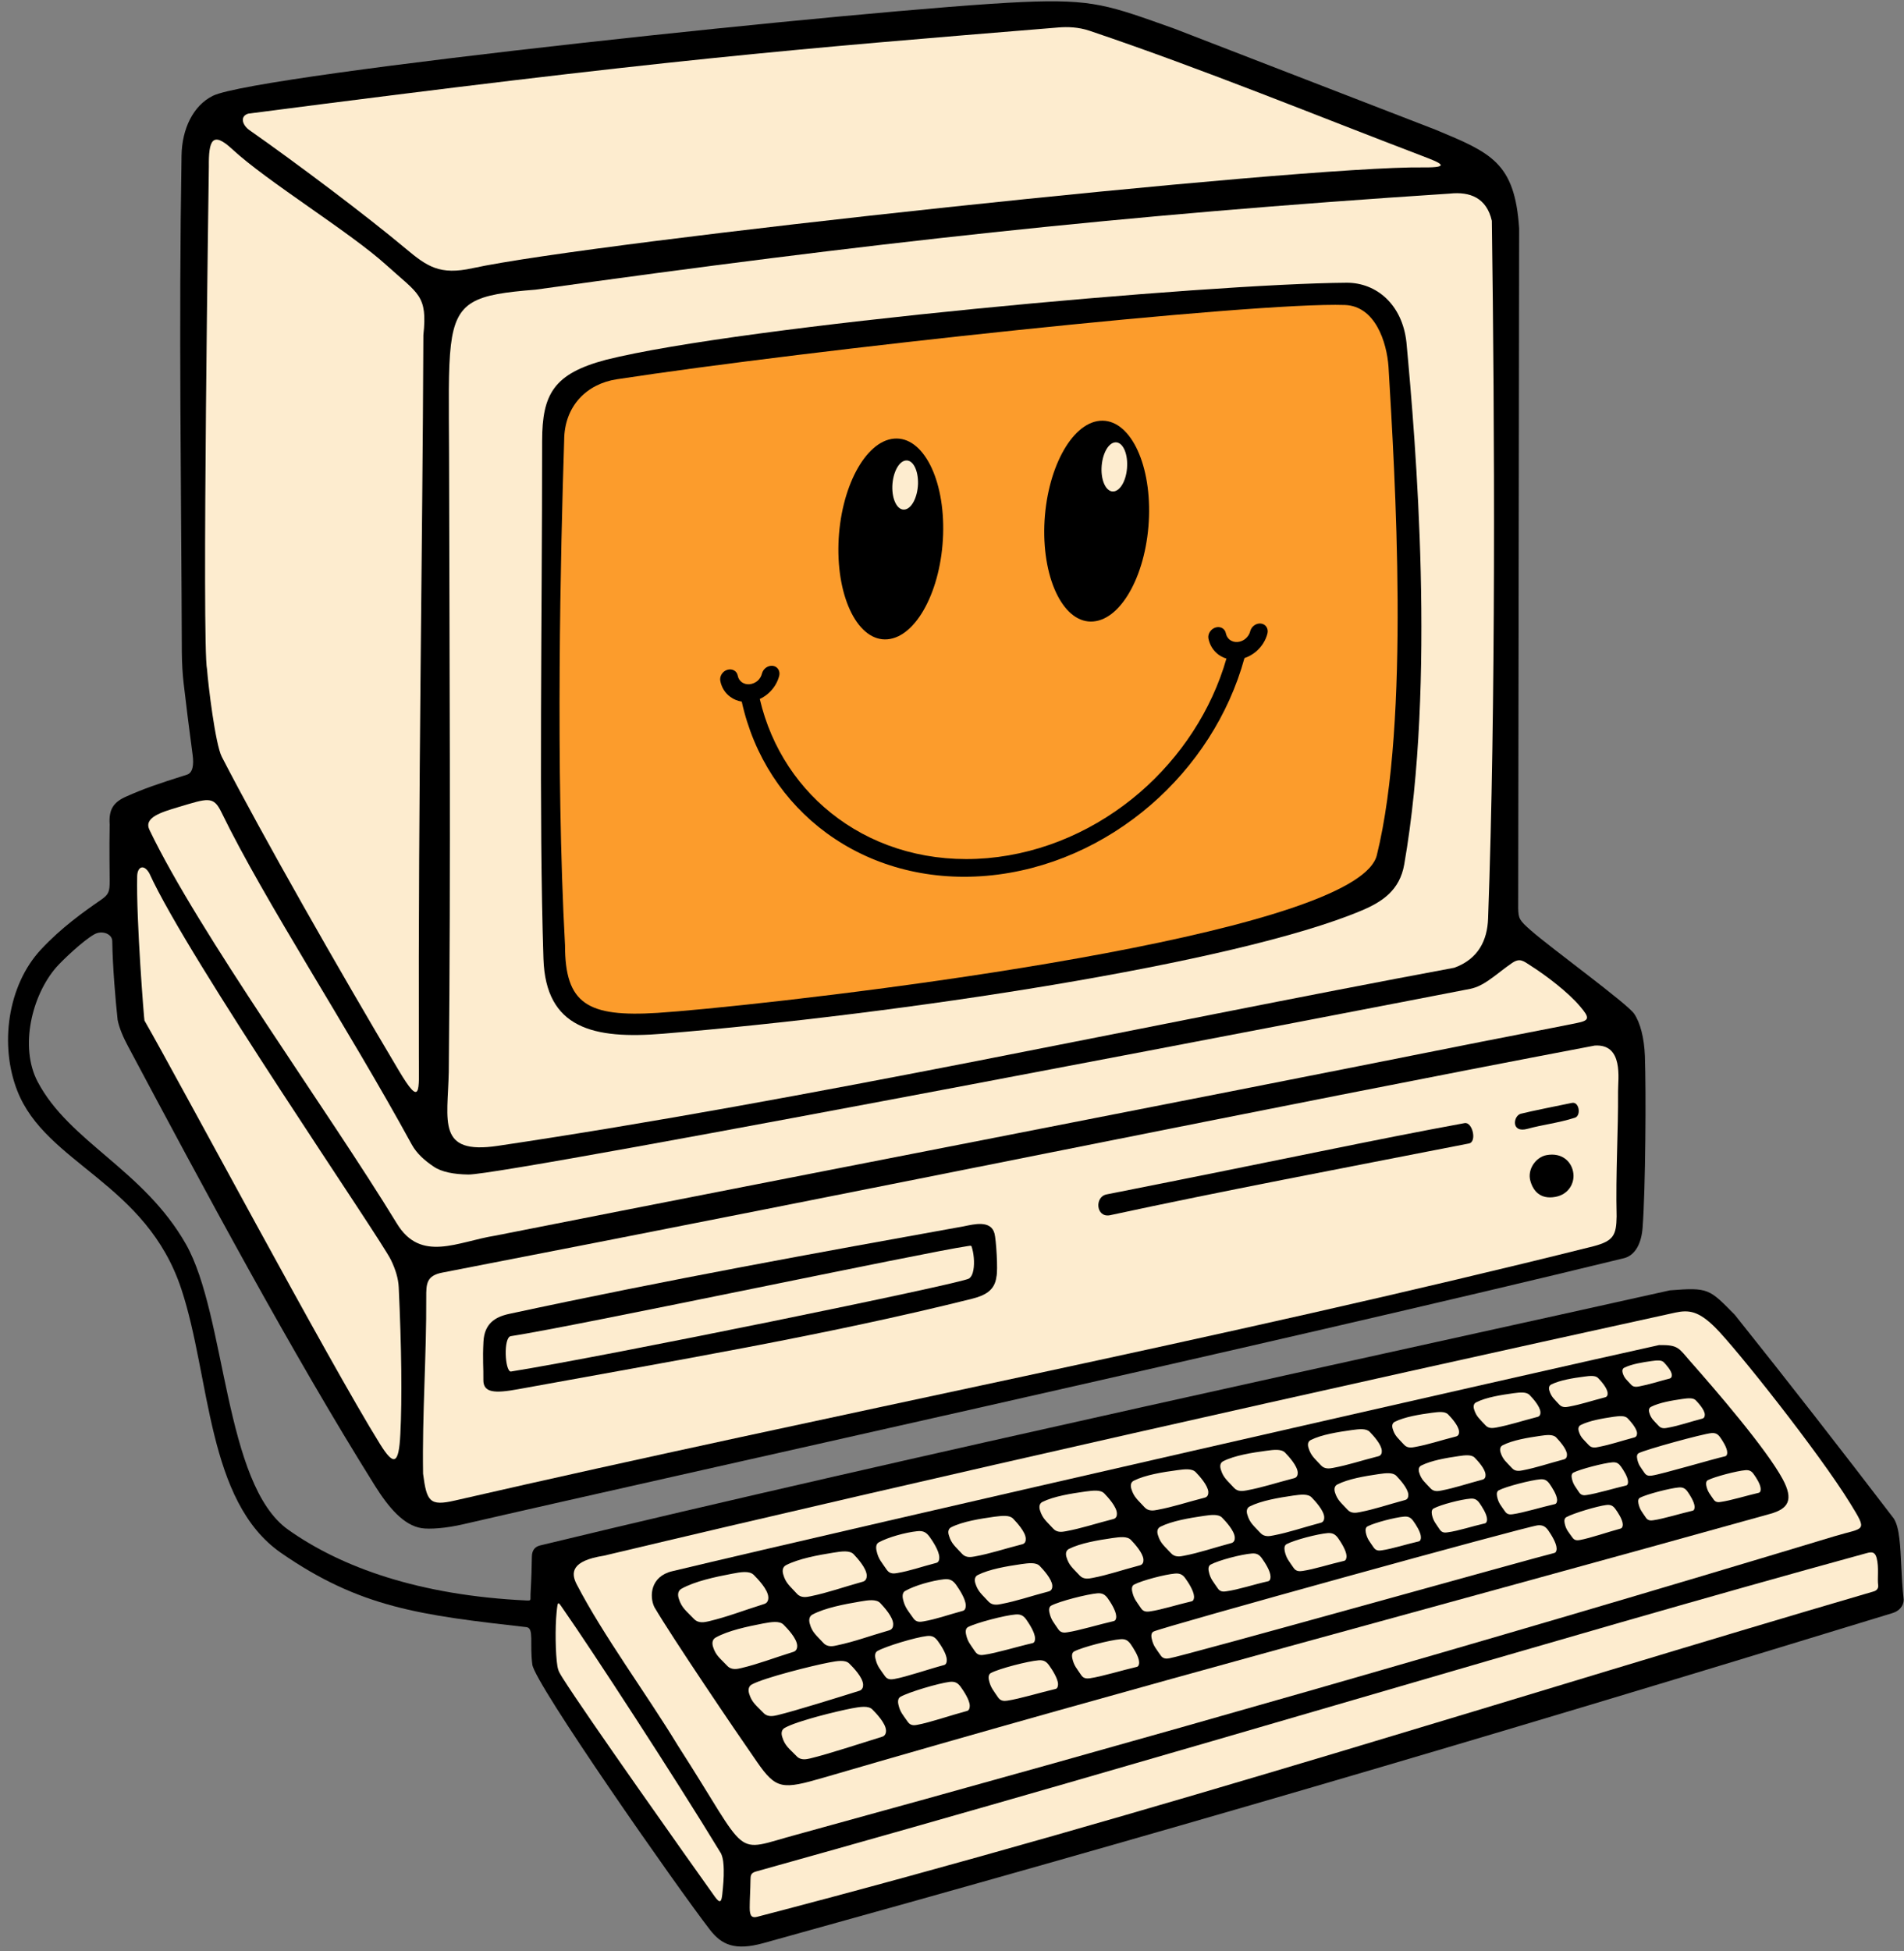 <svg xmlns="http://www.w3.org/2000/svg" xmlns:xlink="http://www.w3.org/1999/xlink" preserveAspectRatio="xMidYMid meet" version="1.0" viewBox="0.3 0.8 77.6 79.5" zoomAndPan="magnify" style="fill: rgb(0, 0, 0);" original_string_length="38278"><rect x="0.3" y="0.8" width="77.6" height="79.5" fill="#808080" stroke="none"/><g><g id="__id200_sfpovq26fl"><path d="M 21.762 66.012 C 17.383 65.805 14.215 64.664 12.047 63.129 C 9.422 61.27 9.527 54.41 7.879 51.496 C 6.156 48.461 3.125 47.332 1.832 44.871 C 1.09 43.457 1.598 41.352 2.598 40.207 C 2.848 39.922 3.691 39.121 4.148 38.867 C 4.457 38.695 4.875 38.848 4.875 39.148 C 4.891 40.184 5.004 41.523 5.094 42.355 C 5.156 42.676 5.32 43.062 5.52 43.434 C 8.57 49.16 12.191 55.922 15.586 61.344 C 16.129 62.207 16.75 62.957 17.492 63.066 C 17.801 63.113 18.457 63.074 19.18 62.906 C 27.176 61.055 52.43 55.496 66.5 52.062 C 66.957 51.938 67.199 51.449 67.246 50.824 C 67.367 49.227 67.391 45.258 67.34 43.828 C 67.312 43.094 67.152 42.473 66.902 42.105 C 66.621 41.691 63.492 39.414 62.703 38.719 C 62.219 38.297 62.188 38.227 62.176 37.812 L 62.215 10.109 C 62.039 7.418 61.066 7.027 58.82 6.09 L 48.156 1.965 C 45.5 1.023 44.883 0.754 41.961 0.883 C 36.156 1.141 10.793 3.809 8.977 4.703 C 8.176 5.098 7.715 6.047 7.699 7.141 C 7.582 14.23 7.688 20.605 7.711 27.371 C 7.715 27.859 7.742 28.273 7.785 28.645 C 7.906 29.668 7.992 30.375 8.152 31.57 C 8.203 31.953 8.16 32.289 7.922 32.363 C 6.664 32.762 6.195 32.922 5.438 33.258 C 4.945 33.477 4.723 33.762 4.77 34.395 C 4.75 35.41 4.77 36.34 4.77 36.68 C 4.773 37.125 4.734 37.242 4.426 37.457 C 3.68 37.973 2.801 38.598 1.973 39.484 C 0.598 40.957 0.281 43.398 1.004 45.242 C 2.172 48.234 6.262 48.98 7.695 53.336 C 8.879 56.918 8.723 61.965 11.75 64.07 C 14.973 66.305 17.43 66.609 21.758 67.098 C 22.074 67.137 21.883 67.77 21.996 68.625 C 22.094 69.398 27.863 77.656 29.242 79.438 C 29.703 80.027 30.234 80.301 31.426 79.969 C 47.629 75.477 59.594 71.988 77.438 66.523 C 77.711 66.438 77.887 66.227 77.887 65.984 C 77.781 65.012 77.793 64.133 77.711 63.484 C 77.672 63.145 77.605 62.863 77.484 62.672 C 75.324 59.848 73.211 57.133 71 54.367 C 69.961 53.316 69.941 53.25 68.359 53.375 C 57.957 55.699 36.984 60.223 22.309 63.77 C 22.129 63.816 21.977 63.938 21.977 64.238 C 21.969 64.695 21.961 65.047 21.922 65.758 C 21.91 65.992 21.969 66.023 21.762 66.012" fill-rule="evenodd" style="fill: inherit;"/></g><g id="__id201_sfpovq26fl"><path d="M 27.781 74.703 C 27.617 74.453 27.789 74.492 27.402 74.52 C 27.445 74.832 27.324 74.672 27.574 74.898 L 27.781 74.703" fill-rule="evenodd" style="fill: rgb(0, 0, 0);"/></g><g id="__id202_sfpovq26fl"><path d="M 16.211 59.797 C 16.348 59.57 16.527 59.797 16.203 59.426 C 15.934 59.77 16.129 59.652 16.211 59.797" fill-rule="evenodd" style="fill: inherit;"/></g><g id="__id203_sfpovq26fl"><path d="M 58.301 7.621 C 53.309 7.555 24.531 10.645 19.562 11.727 C 18.227 12.02 17.711 11.664 16.84 10.934 C 15.219 9.578 12.441 7.488 10.465 6.102 C 10.172 5.895 10.07 5.535 10.418 5.43 C 27.453 3.219 32.555 2.809 43.453 1.918 C 43.801 1.891 44.246 1.898 44.711 2.055 C 49.387 3.633 54.035 5.543 58.281 7.16 C 58.992 7.43 59.492 7.633 58.301 7.621" fill-rule="evenodd" style="fill: rgb(253, 236, 207);"/></g><g id="__id204_sfpovq26fl"><path d="M 16.051 11.605 C 17.352 12.785 17.73 12.82 17.555 14.457 C 17.52 23.383 17.344 32.734 17.371 43.887 C 17.375 45.277 17.465 45.949 16.551 44.414 C 14.09 40.281 10.988 34.828 9.34 31.637 C 9.074 31.121 8.785 28.699 8.738 28.07 C 8.523 27.129 8.812 7.621 8.812 7.582 C 8.801 6.531 8.949 6.117 9.77 6.883 C 11.18 8.191 14.578 10.266 16.051 11.605" fill-rule="evenodd" style="fill: rgb(253, 236, 207);"/></g><g id="__id205_sfpovq26fl"><path d="M 59.391 8.688 C 60.207 8.602 60.887 8.855 61.102 9.797 C 61.219 18.184 61.266 29.605 60.949 38.227 C 60.918 39.102 60.559 39.871 59.574 40.23 C 46.883 42.594 33.242 45.605 20.586 47.488 C 18.094 47.859 18.547 46.488 18.59 44.48 C 18.676 35.965 18.617 27.621 18.602 19.32 C 18.594 17.238 18.562 15.828 18.676 14.863 C 18.895 13.039 19.645 12.801 22.129 12.602 C 35.598 10.719 45.906 9.566 59.391 8.688" fill-rule="evenodd" style="fill: rgb(253, 236, 207);"/></g><g id="__id206_sfpovq26fl"><path d="M 17.973 48.332 C 18.297 48.555 18.797 48.648 19.391 48.656 C 20.992 48.68 58.758 41.379 60.223 41.09 C 60.496 41.035 60.746 40.898 60.973 40.742 C 61.336 40.492 61.574 40.277 61.918 40.043 C 62.25 39.816 62.383 39.953 62.711 40.164 C 63.336 40.562 64.207 41.23 64.684 41.789 C 65.109 42.281 65.086 42.379 64.562 42.484 C 63.168 42.766 61.93 42.996 60.656 43.25 C 47.41 45.895 34.367 48.406 20.477 51.148 C 18.953 51.391 17.453 52.258 16.477 50.656 C 13.645 46.016 8.414 38.832 6.391 34.613 C 6.145 34.105 6.887 33.891 7.559 33.688 C 8.766 33.328 8.996 33.219 9.32 33.887 C 11.094 37.535 14.445 42.609 17.082 47.434 C 17.285 47.805 17.613 48.09 17.973 48.332" fill-rule="evenodd" style="fill: rgb(253, 236, 207);"/></g><g id="__id207_sfpovq26fl"><path d="M 16.234 52.137 C 16.422 52.527 16.535 52.895 16.551 53.258 C 16.664 55.68 16.691 57.777 16.617 59.223 C 16.555 60.504 16.344 60.531 15.785 59.633 C 13.742 56.355 7.539 44.73 6.188 42.383 C 6.172 42.359 5.848 38.266 5.891 36.504 C 5.898 36.109 6.164 35.992 6.387 36.383 C 7.961 39.855 15.789 51.219 16.234 52.137" fill-rule="evenodd" style="fill: rgb(253, 236, 207);"/></g><g id="__id208_sfpovq26fl"><path d="M 65.293 43.402 C 66.48 43.324 66.242 44.766 66.246 45.266 C 66.258 46.879 66.145 48.602 66.188 50.363 C 66.176 51.121 66.066 51.359 65.262 51.574 C 49.934 55.406 34.273 58.395 18.844 61.938 C 17.812 62.176 17.691 61.984 17.543 60.848 C 17.504 58.426 17.684 56.047 17.672 53.668 C 17.668 53.102 17.684 52.777 18.328 52.652 C 36.645 49.105 51.91 45.945 65.293 43.402" fill-rule="evenodd" style="fill: rgb(253, 236, 207);"/></g><g id="__id209_sfpovq26fl"><path d="M 23.016 68.676 C 22.938 68.195 22.922 67.125 22.984 66.504 C 23.039 65.961 23.035 66.055 23.316 66.453 C 24.297 67.852 27.777 73.172 29.684 76.316 C 29.777 76.508 29.793 76.773 29.797 76.973 C 29.805 77.316 29.773 77.641 29.738 77.98 C 29.707 78.27 29.656 78.391 29.438 78.086 C 28.359 76.574 24.172 70.664 23.238 69.18 C 23.121 68.988 23.051 68.898 23.016 68.676 Z M 75.066 63.395 C 60.578 67.777 46.719 71.719 32.785 75.547 C 30.09 76.27 30.945 76.609 27.93 71.926 C 26.629 69.785 24.898 67.461 23.801 65.348 C 23.559 64.879 23.586 64.395 24.906 64.188 C 38.223 61.02 54.379 57.395 68.582 54.281 C 69.133 54.164 69.523 54.219 70.184 54.867 C 71.027 55.695 74.445 60 75.711 62.059 C 76.438 63.242 76.297 63.023 75.066 63.395 Z M 76.785 64.281 C 76.887 64.672 76.805 65.121 76.848 65.402 C 76.855 65.477 76.828 65.602 76.648 65.648 C 62.48 69.789 47.574 74.625 31.168 78.898 C 30.961 78.953 30.852 78.895 30.855 78.523 C 30.855 78.188 30.883 77.789 30.887 77.398 C 30.891 77.227 30.891 77.117 31.109 77.055 C 48.598 72.176 63.516 67.605 76.379 64.082 C 76.594 64.023 76.719 64.031 76.785 64.281" fill-rule="evenodd" style="fill: rgb(253, 236, 207);"/></g><g id="__id210_sfpovq26fl"><path d="M 67.918 55.605 C 63.605 56.551 35.047 63.059 27.695 64.82 C 26.809 65.031 26.758 65.84 26.969 66.281 C 27.703 67.531 30.281 71.34 31.145 72.578 C 31.934 73.719 32.18 73.719 33.875 73.227 C 46.66 69.496 58.668 66.324 72.453 62.48 C 73.188 62.273 73.41 61.914 72.957 61.07 C 72.289 59.832 70.211 57.422 69.191 56.27 C 68.715 55.727 68.711 55.594 67.918 55.605" fill-rule="evenodd" style="fill: inherit;"/></g><g id="__id211_sfpovq26fl"><path d="M 24.992 15.461 C 22.887 16.023 22.395 16.832 22.395 18.773 C 22.395 26.121 22.258 33.973 22.449 39.867 C 22.543 42.707 24.488 43.152 27.324 42.918 C 36.906 42.129 50.656 40.07 55.805 37.895 C 56.645 37.539 57.348 37.07 57.531 36.023 C 58.828 28.578 57.996 18.789 57.621 14.746 C 57.453 13.207 56.402 12.32 55.191 12.32 C 49.504 12.359 30.516 14.074 24.992 15.461" fill-rule="evenodd" style="fill: inherit;"/></g><g id="__id212_sfpovq26fl"><path d="M 56.891 15.75 C 57.148 20.105 57.781 30.117 56.414 35.648 C 56.328 36 56 36.344 55.477 36.68 C 50.801 39.668 30.547 41.852 27.102 42.07 C 24.242 42.25 23.328 41.703 23.328 39.316 C 22.938 32.16 23.148 23.223 23.293 18.754 C 23.293 17.332 24.227 16.438 25.434 16.254 C 33.16 15.07 51.406 13.098 55.113 13.227 C 56.344 13.27 56.82 14.73 56.891 15.75" fill-rule="evenodd" style="fill: rgb(252, 156, 44);"/></g><g id="__id213_sfpovq26fl"><path d="M 40.91 52.824 C 40.98 52.559 40.898 51.293 40.832 51.059 C 40.684 50.5 39.988 50.684 39.582 50.766 C 33.668 51.832 27.555 52.934 21.043 54.336 C 20.477 54.461 20.043 54.73 20.004 55.465 C 19.965 56.207 20.008 56.52 20 57.02 C 19.992 57.555 20.461 57.578 21.422 57.402 C 27.508 56.289 33.93 55.215 39.914 53.719 C 40.457 53.582 40.844 53.371 40.91 52.824" fill-rule="evenodd" style="fill: inherit;"/></g><g id="__id214_sfpovq26fl"><path d="M 45.531 50.316 C 50.188 49.312 54.73 48.457 60.168 47.391 C 60.508 47.324 60.309 46.496 59.988 46.562 C 56.25 47.246 52.707 48.023 45.406 49.465 C 44.902 49.559 44.965 50.418 45.531 50.316" fill-rule="evenodd" style="fill: inherit;"/></g><g id="__id215_sfpovq26fl"><path d="M 63.324 47.867 C 62.902 47.949 62.539 48.438 62.672 48.914 C 62.785 49.328 63.082 49.68 63.695 49.566 C 64.219 49.469 64.469 49.027 64.426 48.625 C 64.379 48.156 63.98 47.742 63.324 47.867" fill-rule="evenodd" style="fill: inherit;"/></g><g id="__id216_sfpovq26fl"><path d="M 62.559 46.793 C 63.148 46.629 63.824 46.555 64.492 46.34 C 64.746 46.258 64.668 45.672 64.363 45.738 C 64.023 45.809 62.652 46.082 62.281 46.18 C 61.973 46.262 61.871 46.984 62.559 46.793" fill-rule="evenodd" style="fill: inherit;"/></g><g id="__id217_sfpovq26fl"><path d="M 41.969 63.719 C 41.164 63.926 40.695 64.094 40.023 64.219 C 39.887 64.242 39.668 64.285 39.512 64.113 C 39.234 63.809 39.074 63.703 38.973 63.359 C 38.922 63.203 38.957 63.082 39.07 63.027 C 39.535 62.793 40.246 62.68 40.836 62.598 C 41.145 62.559 41.445 62.523 41.594 62.68 C 41.746 62.84 42.09 63.215 42.105 63.48 C 42.113 63.582 42.086 63.688 41.969 63.719 Z M 31.453 66.152 C 30.52 66.445 29.969 66.672 29.188 66.859 C 29.027 66.895 28.773 66.957 28.59 66.77 C 28.27 66.434 28.082 66.32 27.961 65.926 C 27.906 65.742 27.945 65.605 28.078 65.531 C 28.617 65.23 29.445 65.051 30.133 64.922 C 30.492 64.852 30.84 64.793 31.02 64.969 C 31.195 65.145 31.594 65.559 31.613 65.871 C 31.621 65.984 31.586 66.109 31.453 66.152 Z M 35.465 65.246 C 34.586 65.492 34.066 65.688 33.336 65.84 C 33.184 65.871 32.945 65.922 32.781 65.738 C 32.492 65.418 32.32 65.309 32.219 64.938 C 32.172 64.77 32.211 64.637 32.34 64.57 C 32.852 64.309 33.625 64.164 34.27 64.062 C 34.605 64.008 34.934 63.961 35.094 64.129 C 35.254 64.297 35.613 64.699 35.625 64.988 C 35.629 65.094 35.594 65.211 35.465 65.246 Z M 32.637 68.105 C 31.758 68.379 31.242 68.59 30.512 68.766 C 30.359 68.801 30.121 68.859 29.949 68.684 C 29.652 68.367 29.473 68.262 29.359 67.895 C 29.309 67.723 29.344 67.59 29.473 67.52 C 29.977 67.238 30.754 67.074 31.398 66.949 C 31.734 66.887 32.062 66.832 32.23 66.992 C 32.395 67.156 32.77 67.551 32.789 67.84 C 32.797 67.949 32.762 68.066 32.637 68.105 Z M 38.461 64.48 C 37.801 64.652 37.41 64.801 36.863 64.895 C 36.75 64.914 36.57 64.945 36.445 64.766 C 36.23 64.445 36.098 64.332 36.023 63.977 C 35.988 63.816 36.02 63.699 36.113 63.645 C 36.496 63.434 37.203 63.238 37.688 63.188 C 37.941 63.16 38.062 63.25 38.184 63.414 C 38.305 63.582 38.574 63.98 38.582 64.25 C 38.586 64.352 38.559 64.457 38.461 64.48 Z M 45.684 62.691 C 44.879 62.898 44.406 63.066 43.738 63.191 C 43.602 63.215 43.383 63.258 43.227 63.086 C 42.949 62.781 42.789 62.676 42.684 62.332 C 42.637 62.176 42.672 62.055 42.785 61.996 C 43.25 61.766 43.961 61.652 44.551 61.57 C 44.859 61.531 45.156 61.492 45.309 61.652 C 45.461 61.809 45.805 62.188 45.82 62.453 C 45.828 62.555 45.797 62.66 45.684 62.691 Z M 49.406 61.82 C 48.605 62.027 48.133 62.195 47.465 62.32 C 47.324 62.348 47.105 62.387 46.949 62.215 C 46.676 61.914 46.512 61.805 46.41 61.465 C 46.363 61.305 46.395 61.188 46.512 61.129 C 46.973 60.898 47.684 60.781 48.277 60.703 C 48.582 60.66 48.883 60.625 49.035 60.785 C 49.188 60.941 49.527 61.32 49.547 61.586 C 49.551 61.684 49.523 61.789 49.406 61.82 Z M 53.051 61.027 C 52.25 61.234 51.777 61.402 51.105 61.527 C 50.969 61.551 50.75 61.594 50.594 61.422 C 50.32 61.121 50.156 61.012 50.055 60.672 C 50.008 60.512 50.039 60.395 50.156 60.336 C 50.617 60.102 51.328 59.988 51.918 59.91 C 52.227 59.867 52.527 59.832 52.68 59.992 C 52.832 60.148 53.172 60.523 53.191 60.793 C 53.195 60.891 53.168 60.996 53.051 61.027 Z M 56.484 60.133 C 55.719 60.328 55.27 60.488 54.633 60.609 C 54.5 60.633 54.293 60.672 54.141 60.508 C 53.879 60.223 53.727 60.117 53.629 59.793 C 53.582 59.641 53.613 59.527 53.723 59.473 C 54.164 59.25 54.844 59.145 55.406 59.066 C 55.699 59.027 55.984 58.992 56.129 59.145 C 56.273 59.293 56.602 59.652 56.617 59.906 C 56.625 60.004 56.594 60.102 56.484 60.133 Z M 59.645 59.328 C 58.953 59.504 58.547 59.652 57.969 59.758 C 57.848 59.781 57.66 59.816 57.527 59.668 C 57.289 59.406 57.148 59.312 57.062 59.02 C 57.02 58.883 57.047 58.781 57.148 58.73 C 57.547 58.531 58.16 58.43 58.668 58.363 C 58.934 58.328 59.191 58.297 59.324 58.434 C 59.457 58.57 59.75 58.895 59.766 59.125 C 59.773 59.211 59.746 59.301 59.645 59.328 Z M 62.965 58.531 C 62.27 58.711 61.863 58.855 61.285 58.965 C 61.168 58.984 60.977 59.023 60.844 58.875 C 60.605 58.613 60.469 58.52 60.379 58.227 C 60.336 58.09 60.367 57.984 60.465 57.938 C 60.863 57.734 61.477 57.637 61.988 57.566 C 62.254 57.531 62.512 57.504 62.641 57.641 C 62.773 57.773 63.066 58.102 63.082 58.332 C 63.09 58.414 63.062 58.508 62.965 58.531 Z M 65.715 57.734 C 65.109 57.891 64.75 58.02 64.246 58.113 C 64.141 58.133 63.977 58.164 63.855 58.035 C 63.648 57.805 63.527 57.723 63.449 57.465 C 63.41 57.344 63.438 57.258 63.523 57.211 C 63.875 57.035 64.414 56.949 64.859 56.891 C 65.094 56.859 65.32 56.832 65.434 56.949 C 65.551 57.07 65.809 57.355 65.82 57.559 C 65.828 57.633 65.805 57.715 65.715 57.734 Z M 68.348 56.969 C 67.836 57.102 67.535 57.207 67.109 57.289 C 67.02 57.305 66.879 57.332 66.781 57.223 C 66.605 57.027 66.5 56.961 66.434 56.742 C 66.406 56.641 66.426 56.562 66.5 56.527 C 66.797 56.379 67.25 56.305 67.625 56.254 C 67.824 56.227 68.016 56.207 68.109 56.305 C 68.207 56.406 68.426 56.648 68.438 56.82 C 68.441 56.883 68.422 56.949 68.348 56.969 Z M 43.047 65.641 C 42.246 65.852 41.773 66.027 41.105 66.156 C 40.965 66.184 40.746 66.227 40.59 66.059 C 40.316 65.758 40.156 65.652 40.051 65.309 C 40.004 65.152 40.039 65.031 40.152 64.973 C 40.617 64.738 41.324 64.617 41.918 64.531 C 42.223 64.488 42.523 64.449 42.676 64.605 C 42.828 64.762 43.168 65.137 43.188 65.402 C 43.195 65.5 43.164 65.609 43.047 65.641 Z M 36.543 67.227 C 35.668 67.48 35.148 67.684 34.414 67.84 C 34.266 67.875 34.027 67.926 33.863 67.746 C 33.574 67.43 33.398 67.316 33.301 66.949 C 33.254 66.781 33.293 66.648 33.418 66.582 C 33.93 66.312 34.707 66.164 35.352 66.055 C 35.688 65.996 36.016 65.949 36.176 66.117 C 36.332 66.281 36.695 66.68 36.703 66.969 C 36.707 67.074 36.672 67.191 36.543 67.227 Z M 39.543 66.434 C 38.883 66.613 38.492 66.766 37.941 66.863 C 37.828 66.883 37.648 66.918 37.527 66.738 C 37.309 66.422 37.18 66.305 37.102 65.957 C 37.066 65.793 37.098 65.672 37.195 65.621 C 37.578 65.402 38.281 65.203 38.77 65.148 C 39.02 65.117 39.145 65.207 39.266 65.371 C 39.383 65.539 39.652 65.934 39.66 66.203 C 39.664 66.305 39.637 66.41 39.543 66.434 Z M 46.762 64.578 C 45.961 64.789 45.488 64.965 44.82 65.094 C 44.68 65.121 44.461 65.164 44.305 64.996 C 44.031 64.695 43.867 64.59 43.766 64.246 C 43.719 64.09 43.754 63.969 43.867 63.91 C 44.332 63.676 45.039 63.555 45.633 63.469 C 45.938 63.426 46.238 63.387 46.391 63.543 C 46.543 63.699 46.883 64.074 46.902 64.34 C 46.91 64.441 46.879 64.547 46.762 64.578 Z M 50.488 63.672 C 49.684 63.887 49.211 64.062 48.543 64.191 C 48.406 64.219 48.188 64.262 48.031 64.09 C 47.758 63.793 47.594 63.688 47.492 63.344 C 47.441 63.188 47.477 63.066 47.59 63.008 C 48.055 62.773 48.766 62.652 49.355 62.566 C 49.664 62.52 49.965 62.484 50.113 62.641 C 50.266 62.797 50.609 63.172 50.625 63.438 C 50.633 63.535 50.602 63.641 50.488 63.672 Z M 54.133 62.844 C 53.328 63.059 52.855 63.234 52.188 63.363 C 52.051 63.391 51.832 63.434 51.676 63.266 C 51.398 62.965 51.238 62.859 51.137 62.516 C 51.086 62.359 51.121 62.238 51.234 62.18 C 51.699 61.945 52.41 61.824 53 61.738 C 53.309 61.695 53.605 61.656 53.758 61.812 C 53.91 61.969 54.254 62.344 54.27 62.609 C 54.277 62.707 54.246 62.816 54.133 62.844 Z M 57.566 61.918 C 56.801 62.125 56.348 62.289 55.711 62.414 C 55.578 62.438 55.371 62.48 55.223 62.316 C 54.961 62.031 54.809 61.93 54.707 61.605 C 54.664 61.457 54.695 61.34 54.805 61.285 C 55.246 61.059 55.922 60.945 56.484 60.863 C 56.781 60.82 57.066 60.785 57.211 60.934 C 57.355 61.086 57.68 61.441 57.699 61.695 C 57.703 61.789 57.676 61.891 57.566 61.918 Z M 60.727 61.086 C 60.035 61.27 59.625 61.418 59.051 61.531 C 58.93 61.555 58.742 61.594 58.605 61.445 C 58.371 61.188 58.23 61.098 58.141 60.801 C 58.098 60.664 58.129 60.562 58.227 60.512 C 58.629 60.309 59.238 60.203 59.75 60.129 C 60.016 60.09 60.273 60.059 60.406 60.195 C 60.535 60.328 60.832 60.652 60.844 60.879 C 60.852 60.965 60.828 61.059 60.727 61.086 Z M 64.043 60.262 C 63.352 60.445 62.945 60.594 62.367 60.707 C 62.246 60.73 62.059 60.77 61.926 60.621 C 61.688 60.363 61.547 60.27 61.457 59.977 C 61.418 59.84 61.445 59.738 61.543 59.688 C 61.945 59.48 62.559 59.379 63.066 59.305 C 63.332 59.266 63.59 59.234 63.723 59.367 C 63.852 59.504 64.148 59.828 64.164 60.055 C 64.168 60.141 64.145 60.234 64.043 60.262 Z M 66.914 59.367 C 66.305 59.531 65.949 59.66 65.441 59.758 C 65.336 59.781 65.172 59.812 65.055 59.684 C 64.848 59.457 64.723 59.379 64.645 59.117 C 64.609 59 64.637 58.91 64.723 58.863 C 65.074 58.684 65.609 58.594 66.059 58.527 C 66.289 58.496 66.516 58.469 66.633 58.586 C 66.746 58.703 67.004 58.988 67.02 59.188 C 67.023 59.262 67 59.344 66.914 59.367 Z M 69.68 58.602 C 69.102 58.754 68.762 58.883 68.277 58.973 C 68.176 58.992 68.02 59.027 67.906 58.902 C 67.711 58.688 67.59 58.609 67.52 58.363 C 67.484 58.25 67.508 58.164 67.59 58.121 C 67.926 57.949 68.438 57.863 68.863 57.801 C 69.086 57.77 69.301 57.742 69.414 57.855 C 69.523 57.969 69.77 58.238 69.781 58.43 C 69.785 58.5 69.766 58.578 69.68 58.602 Z M 35.324 69.691 C 34.449 69.965 32.715 70.508 31.984 70.684 C 31.832 70.719 31.594 70.777 31.422 70.598 C 31.121 70.285 30.945 70.176 30.832 69.809 C 30.781 69.637 30.816 69.504 30.941 69.434 C 31.449 69.156 33.441 68.66 34.086 68.539 C 34.422 68.473 34.75 68.418 34.914 68.582 C 35.082 68.746 35.457 69.137 35.477 69.43 C 35.484 69.535 35.449 69.652 35.324 69.691 Z M 38.781 68.641 C 38.172 68.801 37.254 69.121 36.75 69.211 C 36.645 69.227 36.48 69.258 36.367 69.094 C 36.168 68.805 36.051 68.699 35.98 68.375 C 35.945 68.227 35.977 68.117 36.062 68.07 C 36.414 67.871 37.621 67.512 38.07 67.461 C 38.301 67.43 38.414 67.516 38.523 67.664 C 38.633 67.816 38.883 68.18 38.887 68.43 C 38.891 68.52 38.867 68.617 38.781 68.641 Z M 42.383 67.75 C 41.793 67.883 40.906 68.156 40.418 68.223 C 40.316 68.238 40.156 68.262 40.047 68.098 C 39.855 67.809 39.738 67.703 39.672 67.391 C 39.641 67.242 39.668 67.141 39.754 67.094 C 40.094 66.918 41.262 66.613 41.691 66.582 C 41.918 66.562 42.027 66.648 42.133 66.797 C 42.238 66.949 42.48 67.309 42.484 67.551 C 42.488 67.641 42.465 67.73 42.383 67.75 Z M 45.691 66.852 C 45.125 66.98 44.262 67.242 43.793 67.309 C 43.695 67.324 43.539 67.344 43.434 67.188 C 43.246 66.906 43.137 66.805 43.07 66.5 C 43.039 66.359 43.066 66.262 43.148 66.219 C 43.477 66.043 44.609 65.754 45.027 65.719 C 45.242 65.703 45.348 65.785 45.453 65.93 C 45.555 66.074 45.785 66.426 45.793 66.656 C 45.797 66.742 45.773 66.832 45.691 66.852 Z M 48.863 66.047 C 48.297 66.176 47.637 66.391 47.168 66.457 C 47.07 66.469 46.914 66.492 46.809 66.336 C 46.621 66.055 46.512 65.953 46.445 65.648 C 46.414 65.508 46.441 65.406 46.523 65.363 C 46.852 65.191 47.781 64.949 48.195 64.914 C 48.414 64.898 48.52 64.977 48.621 65.125 C 48.727 65.27 48.957 65.621 48.965 65.852 C 48.969 65.938 48.941 66.031 48.863 66.047 Z M 51.98 65.23 C 51.414 65.355 50.758 65.574 50.285 65.637 C 50.188 65.652 50.035 65.676 49.93 65.516 C 49.742 65.234 49.629 65.133 49.566 64.832 C 49.535 64.691 49.562 64.59 49.645 64.547 C 49.973 64.371 50.898 64.129 51.316 64.098 C 51.531 64.078 51.641 64.16 51.742 64.309 C 51.844 64.453 52.078 64.801 52.082 65.035 C 52.086 65.121 52.062 65.211 51.98 65.23 Z M 55.078 64.398 C 54.512 64.527 53.852 64.742 53.383 64.809 C 53.285 64.82 53.129 64.844 53.023 64.684 C 52.836 64.406 52.727 64.305 52.66 64 C 52.633 63.859 52.656 63.758 52.738 63.715 C 53.066 63.543 53.996 63.301 54.41 63.266 C 54.629 63.25 54.734 63.332 54.84 63.477 C 54.941 63.621 55.172 63.973 55.18 64.203 C 55.18 64.289 55.156 64.383 55.078 64.398 Z M 58.121 63.605 C 57.617 63.719 57.031 63.91 56.609 63.969 C 56.523 63.98 56.387 64 56.289 63.859 C 56.125 63.609 56.023 63.52 55.965 63.246 C 55.941 63.121 55.961 63.031 56.035 62.992 C 56.328 62.84 57.156 62.625 57.527 62.594 C 57.719 62.578 57.816 62.652 57.906 62.781 C 58 62.91 58.207 63.223 58.211 63.43 C 58.215 63.508 58.191 63.59 58.121 63.605 Z M 60.816 62.871 C 60.312 62.984 59.723 63.18 59.305 63.234 C 59.219 63.246 59.082 63.27 58.984 63.129 C 58.82 62.879 58.719 62.785 58.66 62.516 C 58.637 62.391 58.656 62.301 58.73 62.262 C 59.023 62.105 59.852 61.891 60.223 61.863 C 60.414 61.844 60.512 61.918 60.602 62.047 C 60.695 62.18 60.902 62.492 60.906 62.699 C 60.91 62.773 60.887 62.855 60.816 62.871 Z M 63.668 62.086 C 63.164 62.199 62.379 62.438 61.961 62.496 C 61.871 62.508 61.734 62.527 61.641 62.387 C 61.473 62.141 61.371 62.047 61.316 61.777 C 61.289 61.652 61.312 61.559 61.383 61.523 C 61.676 61.367 62.703 61.105 63.078 61.074 C 63.27 61.059 63.363 61.133 63.457 61.262 C 63.547 61.391 63.754 61.703 63.762 61.91 C 63.762 61.988 63.742 62.07 63.668 62.086 Z M 66.57 61.328 C 66.098 61.438 65.359 61.66 64.965 61.715 C 64.883 61.727 64.754 61.746 64.664 61.613 C 64.512 61.379 64.418 61.293 64.363 61.039 C 64.336 60.922 64.359 60.84 64.426 60.801 C 64.703 60.66 65.664 60.41 66.012 60.383 C 66.195 60.367 66.281 60.438 66.367 60.559 C 66.453 60.68 66.648 60.973 66.652 61.168 C 66.656 61.238 66.637 61.316 66.57 61.328 Z M 70.609 60.137 C 70.137 60.242 68.023 60.867 67.629 60.922 C 67.547 60.93 67.418 60.953 67.328 60.82 C 67.172 60.586 67.078 60.5 67.027 60.246 C 67 60.129 67.023 60.043 67.09 60.008 C 67.363 59.863 69.707 59.219 70.055 59.191 C 70.234 59.176 70.324 59.246 70.41 59.367 C 70.496 59.488 70.691 59.781 70.695 59.977 C 70.699 60.047 70.676 60.121 70.609 60.137 Z M 36.258 71.562 C 35.383 71.832 34.059 72.27 33.328 72.445 C 33.18 72.48 32.938 72.539 32.77 72.359 C 32.469 72.047 32.289 71.938 32.18 71.57 C 32.125 71.398 32.164 71.266 32.289 71.199 C 32.793 70.918 34.375 70.531 35.02 70.406 C 35.355 70.344 35.688 70.289 35.852 70.449 C 36.016 70.613 36.391 71.008 36.41 71.297 C 36.418 71.402 36.383 71.523 36.258 71.562 Z M 39.715 70.512 C 39.109 70.672 38.188 70.988 37.684 71.078 C 37.578 71.098 37.414 71.125 37.301 70.961 C 37.102 70.672 36.984 70.566 36.914 70.246 C 36.883 70.098 36.91 69.988 36.996 69.938 C 37.348 69.738 38.559 69.383 39.004 69.328 C 39.234 69.301 39.348 69.383 39.457 69.535 C 39.566 69.688 39.816 70.051 39.824 70.297 C 39.824 70.391 39.801 70.488 39.715 70.512 Z M 43.316 69.617 C 42.73 69.754 41.84 70.023 41.352 70.094 C 41.25 70.105 41.094 70.129 40.98 69.965 C 40.789 69.676 40.676 69.57 40.605 69.258 C 40.574 69.113 40.602 69.008 40.688 68.965 C 41.027 68.785 42.195 68.484 42.629 68.449 C 42.852 68.43 42.961 68.516 43.066 68.668 C 43.172 68.816 43.414 69.18 43.422 69.418 C 43.422 69.508 43.398 69.602 43.316 69.617 Z M 46.625 68.719 C 46.059 68.848 45.199 69.113 44.727 69.18 C 44.629 69.191 44.473 69.215 44.367 69.055 C 44.184 68.777 44.07 68.672 44.004 68.371 C 43.973 68.23 44 68.129 44.082 68.086 C 44.41 67.914 45.543 67.621 45.961 67.59 C 46.176 67.57 46.285 67.652 46.387 67.797 C 46.488 67.945 46.719 68.293 46.727 68.527 C 46.73 68.613 46.707 68.703 46.625 68.719 Z M 63.641 64.078 C 63.074 64.207 48.43 68.305 47.957 68.367 C 47.859 68.383 47.707 68.406 47.602 68.246 C 47.414 67.969 47.301 67.863 47.238 67.559 C 47.207 67.418 47.234 67.316 47.316 67.277 C 47.645 67.102 62.559 62.98 62.977 62.949 C 63.191 62.93 63.297 63.012 63.402 63.156 C 63.504 63.305 63.734 63.652 63.742 63.887 C 63.746 63.969 63.723 64.062 63.641 64.078 Z M 66.348 63.082 C 65.855 63.215 65.105 63.473 64.695 63.547 C 64.613 63.559 64.477 63.586 64.387 63.449 C 64.223 63.215 64.125 63.129 64.07 62.867 C 64.043 62.746 64.066 62.656 64.137 62.617 C 64.422 62.457 65.406 62.164 65.77 62.121 C 65.957 62.098 66.051 62.164 66.141 62.289 C 66.23 62.41 66.43 62.707 66.438 62.91 C 66.441 62.984 66.418 63.062 66.348 63.082 Z M 69.281 62.355 C 68.805 62.465 68.082 62.688 67.684 62.742 C 67.602 62.754 67.473 62.773 67.383 62.641 C 67.227 62.406 67.133 62.316 67.078 62.062 C 67.051 61.945 67.074 61.859 67.141 61.824 C 67.418 61.68 68.371 61.434 68.723 61.406 C 68.902 61.391 68.992 61.457 69.082 61.582 C 69.168 61.703 69.359 61.996 69.367 62.195 C 69.367 62.266 69.348 62.344 69.281 62.355 Z M 71.977 61.625 C 71.516 61.73 70.816 61.945 70.43 61.996 C 70.352 62.008 70.227 62.027 70.141 61.898 C 69.988 61.672 69.898 61.586 69.844 61.34 C 69.82 61.227 69.84 61.145 69.906 61.109 C 70.176 60.969 71.094 60.73 71.434 60.703 C 71.613 60.688 71.699 60.754 71.781 60.875 C 71.867 60.992 72.055 61.277 72.059 61.465 C 72.062 61.539 72.043 61.609 71.977 61.625" fill-rule="evenodd" style="fill: rgb(253, 236, 207);"/></g><g id="__id218_sfpovq26fl"><path d="M 36.738 18.672 C 37.918 18.57 38.812 20.32 38.738 22.578 C 38.664 24.836 37.652 26.746 36.473 26.848 C 35.297 26.953 34.402 25.203 34.473 22.945 C 34.547 20.688 35.562 18.773 36.738 18.672" fill-rule="evenodd" style="fill: inherit;"/></g><g id="__id219_sfpovq26fl"><path d="M 45.129 17.945 C 46.309 17.844 47.203 19.594 47.129 21.852 C 47.055 24.109 46.043 26.02 44.863 26.121 C 43.688 26.227 42.793 24.477 42.863 22.219 C 42.938 19.961 43.953 18.047 45.129 17.945" fill-rule="evenodd" style="fill: inherit;"/></g><g id="__id220_sfpovq26fl"><path d="M 51.02 27.613 C 50.383 29.934 49.016 32.031 47.191 33.605 C 45.336 35.203 43.012 36.266 40.516 36.484 C 38.02 36.699 35.754 36.035 33.992 34.746 C 32.262 33.48 31.02 31.613 30.531 29.387 C 30.355 29.359 30.199 29.293 30.066 29.195 C 29.855 29.043 29.707 28.812 29.656 28.539 C 29.621 28.352 29.75 28.148 29.945 28.09 C 30.141 28.031 30.332 28.137 30.367 28.328 C 30.387 28.441 30.449 28.535 30.535 28.598 C 30.617 28.656 30.727 28.691 30.848 28.68 C 30.969 28.668 31.082 28.617 31.172 28.543 C 31.262 28.465 31.328 28.359 31.355 28.242 C 31.406 28.043 31.602 27.906 31.797 27.93 C 31.988 27.953 32.105 28.137 32.059 28.332 C 31.988 28.613 31.824 28.871 31.602 29.062 C 31.504 29.148 31.387 29.223 31.266 29.281 C 31.738 31.297 32.879 32.992 34.461 34.148 C 36.102 35.348 38.211 35.965 40.539 35.766 C 42.867 35.562 45.031 34.574 46.758 33.086 C 48.422 31.648 49.68 29.742 50.285 27.633 C 50.168 27.598 50.059 27.543 49.961 27.473 C 49.754 27.32 49.605 27.09 49.551 26.816 C 49.516 26.629 49.648 26.426 49.844 26.367 C 50.039 26.309 50.227 26.414 50.262 26.605 C 50.285 26.719 50.344 26.809 50.43 26.875 C 50.516 26.934 50.625 26.969 50.746 26.957 C 50.867 26.945 50.98 26.895 51.066 26.82 C 51.156 26.742 51.227 26.637 51.254 26.52 C 51.305 26.32 51.5 26.184 51.691 26.207 C 51.887 26.23 52.004 26.41 51.957 26.609 C 51.887 26.891 51.723 27.148 51.5 27.34 C 51.359 27.461 51.195 27.555 51.02 27.613" style="fill: inherit;"/></g><g id="__id221_sfpovq26fl"><path d="M 37.223 19.562 C 37.512 19.535 37.73 19.965 37.715 20.52 C 37.695 21.07 37.449 21.539 37.16 21.562 C 36.871 21.59 36.652 21.16 36.668 20.609 C 36.688 20.055 36.934 19.586 37.223 19.562" fill-rule="evenodd" style="fill: rgb(253, 236, 207);"/></g><g id="__id222_sfpovq26fl"><path d="M 45.75 18.824 C 46.039 18.797 46.258 19.227 46.238 19.781 C 46.223 20.332 45.973 20.801 45.684 20.824 C 45.398 20.852 45.176 20.422 45.195 19.871 C 45.215 19.316 45.461 18.848 45.75 18.824" fill-rule="evenodd" style="fill: rgb(253, 236, 207);"/></g><g id="__id223_sfpovq26fl"><path d="M 21.117 55.242 C 23.723 54.844 38.027 51.82 39.727 51.574 C 39.898 51.551 39.887 51.527 39.93 51.699 C 40 51.957 40.031 52.383 39.945 52.66 C 39.914 52.766 39.863 52.848 39.793 52.895 C 39.473 53.102 24.969 56.07 21.117 56.684 C 20.875 56.664 20.812 55.289 21.117 55.242" fill-rule="evenodd" style="fill: rgb(253, 236, 207);"/></g></g></svg>